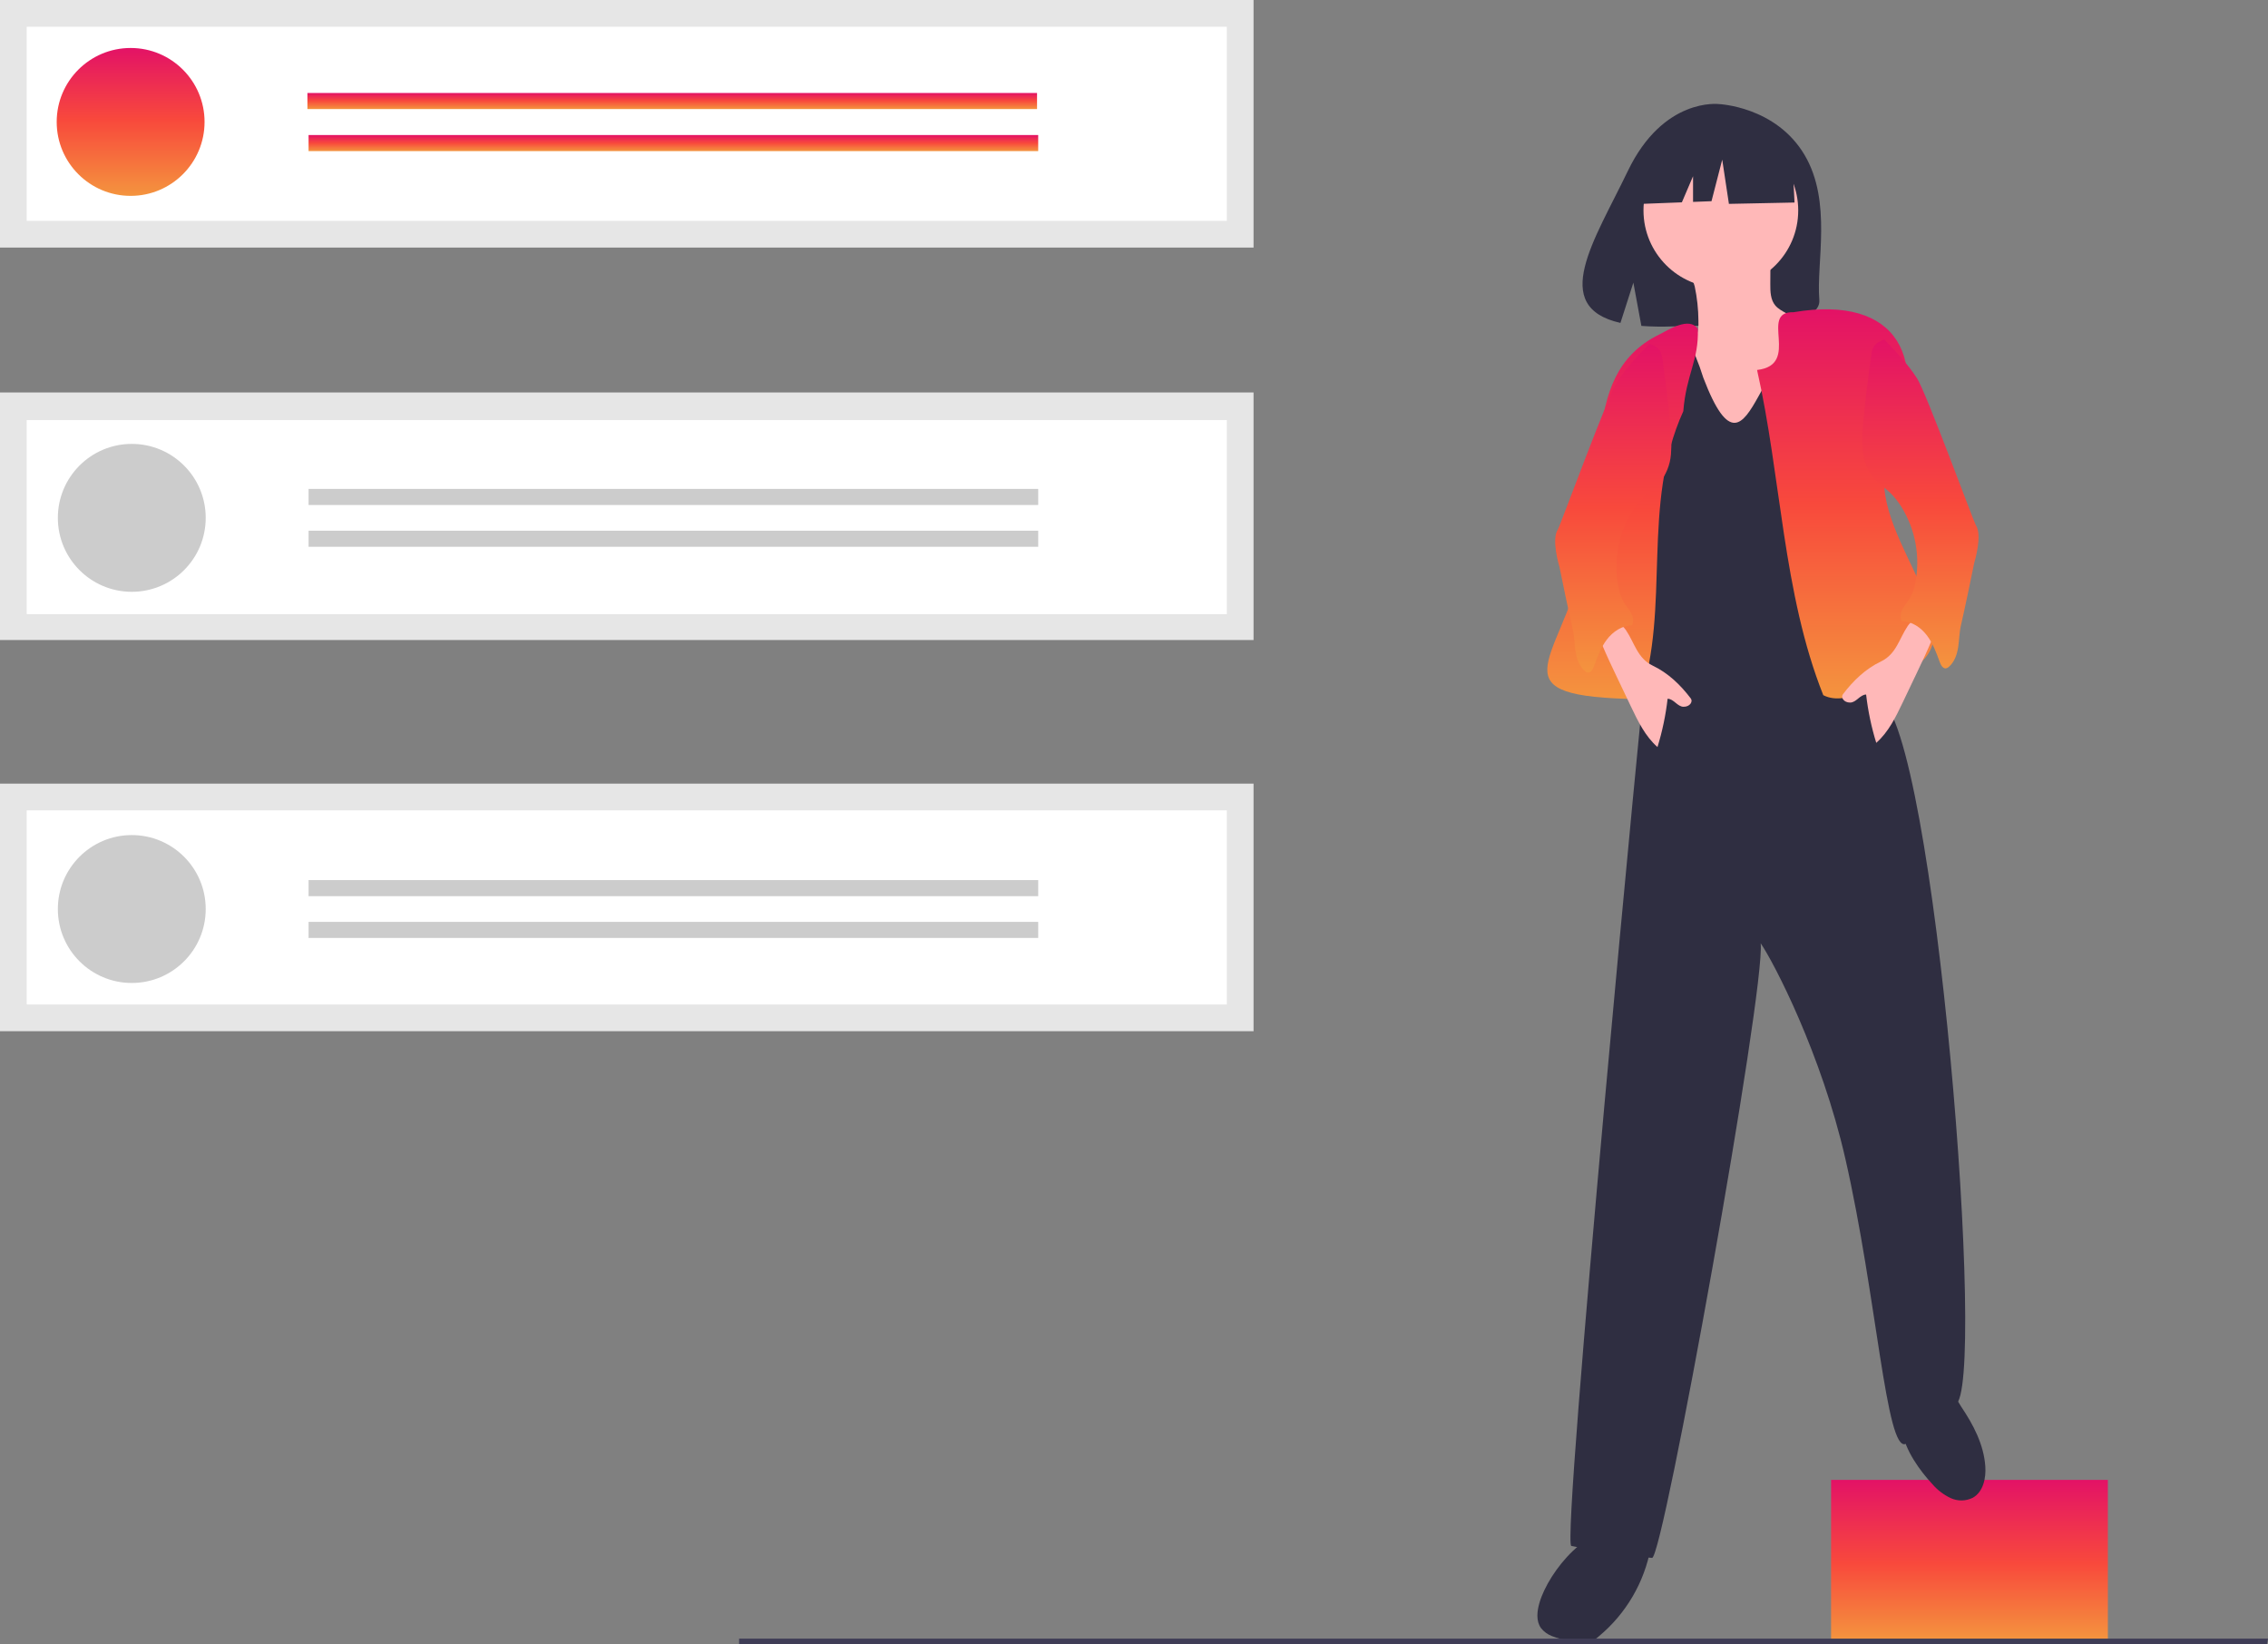 <svg width="520" height="377" viewBox="0 0 520 377" fill="none" xmlns="http://www.w3.org/2000/svg">
<rect x="0" y="0" width="520" height="377" fill="#808080" stroke="none"/>
<g clip-path="url(#clip0)">
<path d="M483.285 339.272H419.824V375.89H483.285V339.272Z" fill="url(#paint0_linear)"/>
<path d="M352.971 367.419C352.401 369.357 352.137 371.616 353.32 373.254C353.974 374.074 354.834 374.704 355.813 375.08C358.332 376.066 361.041 376.464 363.737 376.243C364.253 376.267 364.768 376.184 365.251 375.998C365.733 375.813 366.172 375.53 366.54 375.167C372.792 369.989 377.022 362.774 378.484 354.787C378.602 354.375 378.58 353.935 378.421 353.537C378.215 353.228 377.926 352.984 377.589 352.831C376.197 351.959 374.698 351.274 373.128 350.794C364.537 348.575 355.099 360.176 352.971 367.419Z" fill="#2F2E41"/>
<path d="M443.062 340.262C444.216 341.603 445.639 342.686 447.238 343.443C448.04 343.814 448.916 343.999 449.8 343.984C450.684 343.969 451.553 343.754 452.342 343.356C454.705 342.01 455.375 338.883 455.186 336.17C454.837 331.151 452.44 326.629 449.686 322.529C448.814 321.232 446.885 317.372 445.192 317.324C444.387 317.301 441.379 320.218 440.562 320.773C437.576 322.801 435.508 324.252 436.129 328.146C436.822 332.488 440.14 337.135 443.062 340.262Z" fill="#2F2E41"/>
<path d="M416.881 132.693C404.169 131.707 392.027 132.072 379.292 131.419C378.222 131.364 378.737 143.616 377.629 150.27C377.059 153.689 357.89 354.01 360.269 354.416C366.379 355.695 372.559 356.61 378.777 357.158C381.299 357.38 404.81 226.855 403.683 216.248C406.761 220.763 417.603 241.611 423.085 265.593C430.318 297.234 432.448 333.024 436.944 331.016C439.838 327.041 443.766 323.934 448.3 322.033C455.731 319.269 443.688 167.063 430.964 160.066C430.808 155.611 430.645 151.047 428.966 146.918C426.598 141.093 421.927 136.443 416.881 132.693Z" fill="#2F2E41"/>
<path d="M519.759 377H169.456V375.668H520L519.759 377Z" fill="#3F3D56"/>
<path d="M287.411 179.653H0V236.408H287.411V179.653Z" fill="#E6E6E6"/>
<path d="M287.411 89.974H0V146.729H287.411V89.974Z" fill="#E6E6E6"/>
<path d="M287.411 0H0V56.755H287.411V0Z" fill="#E6E6E6"/>
<path d="M6.127 50.626H281.284V6.128H6.127V50.626Z" fill="white"/>
<path d="M6.127 140.798H281.284V96.3H6.127V140.798Z" fill="white"/>
<path d="M6.127 230.279H281.284V185.781H6.127V230.279Z" fill="white"/>
<path d="M29.95 44.905C39.311 44.905 46.9 37.315 46.9 27.953C46.9 18.59 39.311 11 29.95 11C20.589 11 13 18.59 13 27.953C13 37.315 20.589 44.905 29.95 44.905Z" fill="url(#paint1_linear)"/>
<path d="M237.771 21.319H70.482V25.005H237.771V21.319Z" fill="url(#paint2_linear)"/>
<path d="M238.036 30.957H70.748V34.642H238.036V30.957Z" fill="url(#paint3_linear)"/>
<path d="M30.215 135.673C39.576 135.673 47.165 128.083 47.165 118.72C47.165 109.357 39.576 101.767 30.215 101.767C20.854 101.767 13.265 109.357 13.265 118.72C13.265 128.083 20.854 135.673 30.215 135.673Z" fill="#CCCCCC"/>
<path d="M238.036 112.086H70.748V115.772H238.036V112.086Z" fill="#CCCCCC"/>
<path d="M238.036 121.668H70.748V125.354H238.036V121.668Z" fill="#CCCCCC"/>
<path d="M30.215 225.351C39.576 225.351 47.165 217.761 47.165 208.399C47.165 199.036 39.576 191.446 30.215 191.446C20.854 191.446 13.265 199.036 13.265 208.399C13.265 217.761 20.854 225.351 30.215 225.351Z" fill="#CCCCCC"/>
<path d="M238.036 201.765H70.748V205.451H238.036V201.765Z" fill="#CCCCCC"/>
<path d="M238.036 211.347H70.748V215.032H238.036V211.347Z" fill="#CCCCCC"/>
<path d="M413.749 35.529C407.151 24.379 394.098 23.859 394.098 23.859C394.098 23.859 381.378 22.233 373.219 39.214C365.614 55.043 355.117 70.325 371.529 74.03L374.493 64.802L376.329 74.717C378.666 74.885 381.01 74.926 383.351 74.838C400.927 74.27 417.665 75.004 417.126 68.695C416.41 60.31 420.097 46.258 413.749 35.529Z" fill="#2F2E41"/>
<path d="M389.409 73.518C389.441 74.773 389.432 76.097 388.808 77.187C387.572 79.347 384.554 79.67 382.739 81.372C380.83 83.163 380.614 86.068 380.523 88.684C380.428 91.419 380.347 94.243 381.345 96.791C381.956 98.195 382.729 99.522 383.647 100.747C384.756 102.345 385.874 103.935 387.003 105.518C387.606 106.41 388.277 107.253 389.012 108.04C391.033 110.1 393.806 111.24 396.575 112.053C398.363 112.578 400.295 112.988 402.069 112.417C403.244 111.959 404.326 111.293 405.265 110.452C406.637 109.468 407.855 108.286 408.882 106.945C410.372 104.783 410.784 102.077 411.093 99.469C412.006 91.757 412.362 83.989 412.157 76.226C412.194 75.38 412.042 74.537 411.713 73.757C410.794 71.962 408.332 71.579 407.035 70.034C405.926 68.714 405.881 66.83 405.89 65.106L405.914 60.717C405.953 60.347 405.878 59.974 405.701 59.647C405.54 59.471 405.346 59.329 405.13 59.228C404.914 59.127 404.68 59.07 404.442 59.06C401.714 58.607 398.949 58.422 396.185 58.507C393.945 58.576 389.645 58.388 387.708 59.636C385.949 60.769 388.151 63.898 388.559 65.656C389.106 68.242 389.391 70.876 389.409 73.518Z" fill="#FFB8B8"/>
<path d="M394.552 65.981C404.349 65.981 412.291 58.037 412.291 48.239C412.291 38.44 404.349 30.497 394.552 30.497C384.755 30.497 376.813 38.44 376.813 48.239C376.813 58.037 384.755 65.981 394.552 65.981Z" fill="#FFB8B8"/>
<path d="M390.535 86.609C381.379 57.59 376.556 98.349 370.783 109.478C370.837 117.151 371.045 138.374 372.839 146.418C379.809 177.666 414.326 175.213 424.706 148.859C430.235 134.821 417.969 100.028 418.385 83.794C403.185 68.389 402.247 117.261 390.535 86.609Z" fill="#2F2E41"/>
<path d="M380.485 76.655C360.646 86.299 370.111 112.208 362.92 129.165C357.177 152.429 342.571 159.744 375.966 160.286C383.161 139.021 376.133 115.923 385.944 94.271C386.619 85.791 389.528 82.602 389.27 75.42C387.346 72.44 382.363 75.732 380.485 76.655Z" fill="url(#paint4_linear)"/>
<path d="M410.832 34.454L397.936 27.698L380.127 30.462L376.443 46.739L385.615 46.385L388.177 40.405V46.286L392.409 46.124L394.866 36.604L396.401 46.739L411.446 46.431L410.832 34.454Z" fill="#2F2E41"/>
<path d="M402.855 84.822C413.066 83.63 403.111 71.366 411.216 71.575C435.484 67.492 442.744 82.525 433.515 103.508C425.055 120.314 454.982 143.923 438.263 153.327C432.33 155.505 423.833 162.358 418.035 159.374C408.725 135.97 408.388 109.23 402.855 84.822Z" fill="url(#paint5_linear)"/>
<path d="M431.275 151.635C427.72 153.336 424.908 156.04 422.528 159.181C422.024 159.847 422.7 161.087 424.21 161.067C425.614 161.048 426.454 159.246 427.858 159.227C428.288 162.983 429.065 166.69 430.181 170.301C432.983 167.84 434.661 164.375 436.267 161.008L439.441 154.352C440.606 151.909 441.772 149.464 442.822 146.969C443.107 146.386 443.284 145.755 443.342 145.108C443.481 140.815 439.248 140.789 437.423 143.476C435.426 146.415 434.804 149.947 431.275 151.635Z" fill="#FFB8B8"/>
<path d="M432.005 77.818C434.719 80.638 437.452 83.482 439.558 86.781C441.665 90.079 452.561 119.745 453.003 120.375C454.576 122.696 452.739 128.699 452.646 129.043C452.464 130.121 450.191 140.885 449.621 143.262C449.223 144.925 449.228 146.657 448.967 148.347C448.706 150.037 448.119 151.776 446.817 152.885C446.651 153.044 446.448 153.158 446.225 153.216C445.503 153.357 445.011 152.522 444.759 151.831C443.972 149.679 443.177 147.486 441.789 145.663C440.402 143.84 438.298 142.412 436.008 142.419C435.818 141.966 435.74 141.474 435.779 140.984C435.818 140.495 435.973 140.021 436.232 139.604C436.691 138.738 437.364 138.004 437.87 137.165C438.512 136.022 438.948 134.775 439.159 133.481C440.29 127.538 439.152 121.386 435.968 116.241C435.228 115.021 434.333 113.902 433.305 112.912C432.187 111.863 430.878 111.021 429.845 109.887C428.253 108.002 427.291 105.666 427.092 103.207C426.902 100.763 426.967 98.307 427.287 95.877C427.751 91.055 428.348 86.226 429.037 81.431C429.09 80.806 429.252 80.196 429.515 79.627C430.055 78.618 430.97 78.304 432.005 77.818Z" fill="url(#paint6_linear)"/>
<path d="M372.779 144.439C370.954 141.752 366.722 141.778 366.86 146.072C366.918 146.719 367.095 147.349 367.38 147.933C368.431 150.428 369.596 152.872 370.761 155.316L373.935 161.971C375.541 165.338 377.219 168.803 380.021 171.265C381.137 167.653 381.914 163.946 382.344 160.191C383.748 160.21 384.588 162.011 385.992 162.03C387.502 162.05 388.178 160.81 387.674 160.145C385.294 157.003 382.482 154.299 378.927 152.598C375.398 150.91 374.776 147.378 372.779 144.439Z" fill="#FFB8B8"/>
<path d="M380.687 80.59C380.951 81.159 381.112 81.77 381.165 82.394C381.854 87.189 382.451 92.018 382.915 96.84C383.235 99.27 383.3 101.727 383.11 104.17C382.911 106.63 381.949 108.966 380.357 110.851C379.324 111.984 378.015 112.827 376.897 113.875C375.869 114.865 374.974 115.984 374.234 117.204C371.05 122.349 369.912 128.501 371.043 134.445C371.254 135.739 371.69 136.985 372.332 138.129C372.838 138.968 373.511 139.701 373.97 140.567C374.229 140.985 374.384 141.458 374.423 141.948C374.462 142.437 374.384 142.929 374.194 143.383C371.904 143.376 369.8 144.803 368.413 146.626C367.025 148.449 366.231 150.642 365.444 152.794C365.191 153.485 364.699 154.32 363.977 154.18C363.754 154.121 363.551 154.007 363.385 153.848C362.083 152.739 361.496 151.001 361.235 149.31C360.974 147.62 360.979 145.888 360.581 144.225C360.011 141.848 357.738 131.084 357.556 130.006C357.463 129.663 355.626 123.66 357.199 121.338C357.641 120.709 368.537 91.042 370.644 87.744C372.75 84.445 375.483 81.601 378.197 78.781C379.232 79.268 380.147 79.582 380.687 80.59Z" fill="url(#paint7_linear)"/>
</g>
<defs>
<linearGradient id="paint0_linear" x1="451.555" y1="339.272" x2="451.555" y2="375.89" gradientUnits="userSpaceOnUse">
<stop stop-color="#E31266"/>
<stop offset="0.524" stop-color="#F8493C"/>
<stop offset="1" stop-color="#F4943E"/>
</linearGradient>
<linearGradient id="paint1_linear" x1="29.95" y1="11" x2="29.95" y2="44.905" gradientUnits="userSpaceOnUse">
<stop stop-color="#E31266"/>
<stop offset="0.487" stop-color="#F8493C"/>
<stop offset="1" stop-color="#F4943E"/>
</linearGradient>
<linearGradient id="paint2_linear" x1="154.126" y1="21.319" x2="154.126" y2="25.005" gradientUnits="userSpaceOnUse">
<stop stop-color="#E31266"/>
<stop offset="0.487" stop-color="#F8493C"/>
<stop offset="1" stop-color="#F4943E"/>
</linearGradient>
<linearGradient id="paint3_linear" x1="154.392" y1="30.957" x2="154.392" y2="34.642" gradientUnits="userSpaceOnUse">
<stop stop-color="#E31266"/>
<stop offset="0.503" stop-color="#F8493C"/>
<stop offset="1" stop-color="#F4943E"/>
</linearGradient>
<linearGradient id="paint4_linear" x1="372.023" y1="74.198" x2="372.023" y2="160.286" gradientUnits="userSpaceOnUse">
<stop stop-color="#E31266"/>
<stop offset="0.498" stop-color="#F8493C"/>
<stop offset="1" stop-color="#F4943E"/>
</linearGradient>
<linearGradient id="paint5_linear" x1="423.144" y1="70.904" x2="423.144" y2="160.115" gradientUnits="userSpaceOnUse">
<stop stop-color="#E31266"/>
<stop offset="0.498" stop-color="#F8493C"/>
<stop offset="1" stop-color="#F4943E"/>
</linearGradient>
<linearGradient id="paint6_linear" x1="440.312" y1="77.818" x2="440.312" y2="153.232" gradientUnits="userSpaceOnUse">
<stop stop-color="#E31266"/>
<stop offset="0.498" stop-color="#F8493C"/>
<stop offset="1" stop-color="#F4943E"/>
</linearGradient>
<linearGradient id="paint7_linear" x1="369.89" y1="78.781" x2="369.89" y2="154.195" gradientUnits="userSpaceOnUse">
<stop stop-color="#E31266"/>
<stop offset="0.498" stop-color="#F8493C"/>
<stop offset="1" stop-color="#F4943E"/>
</linearGradient>
<clipPath id="clip0">
<rect width="520" height="377" fill="white"/>
</clipPath>
</defs>
</svg>
